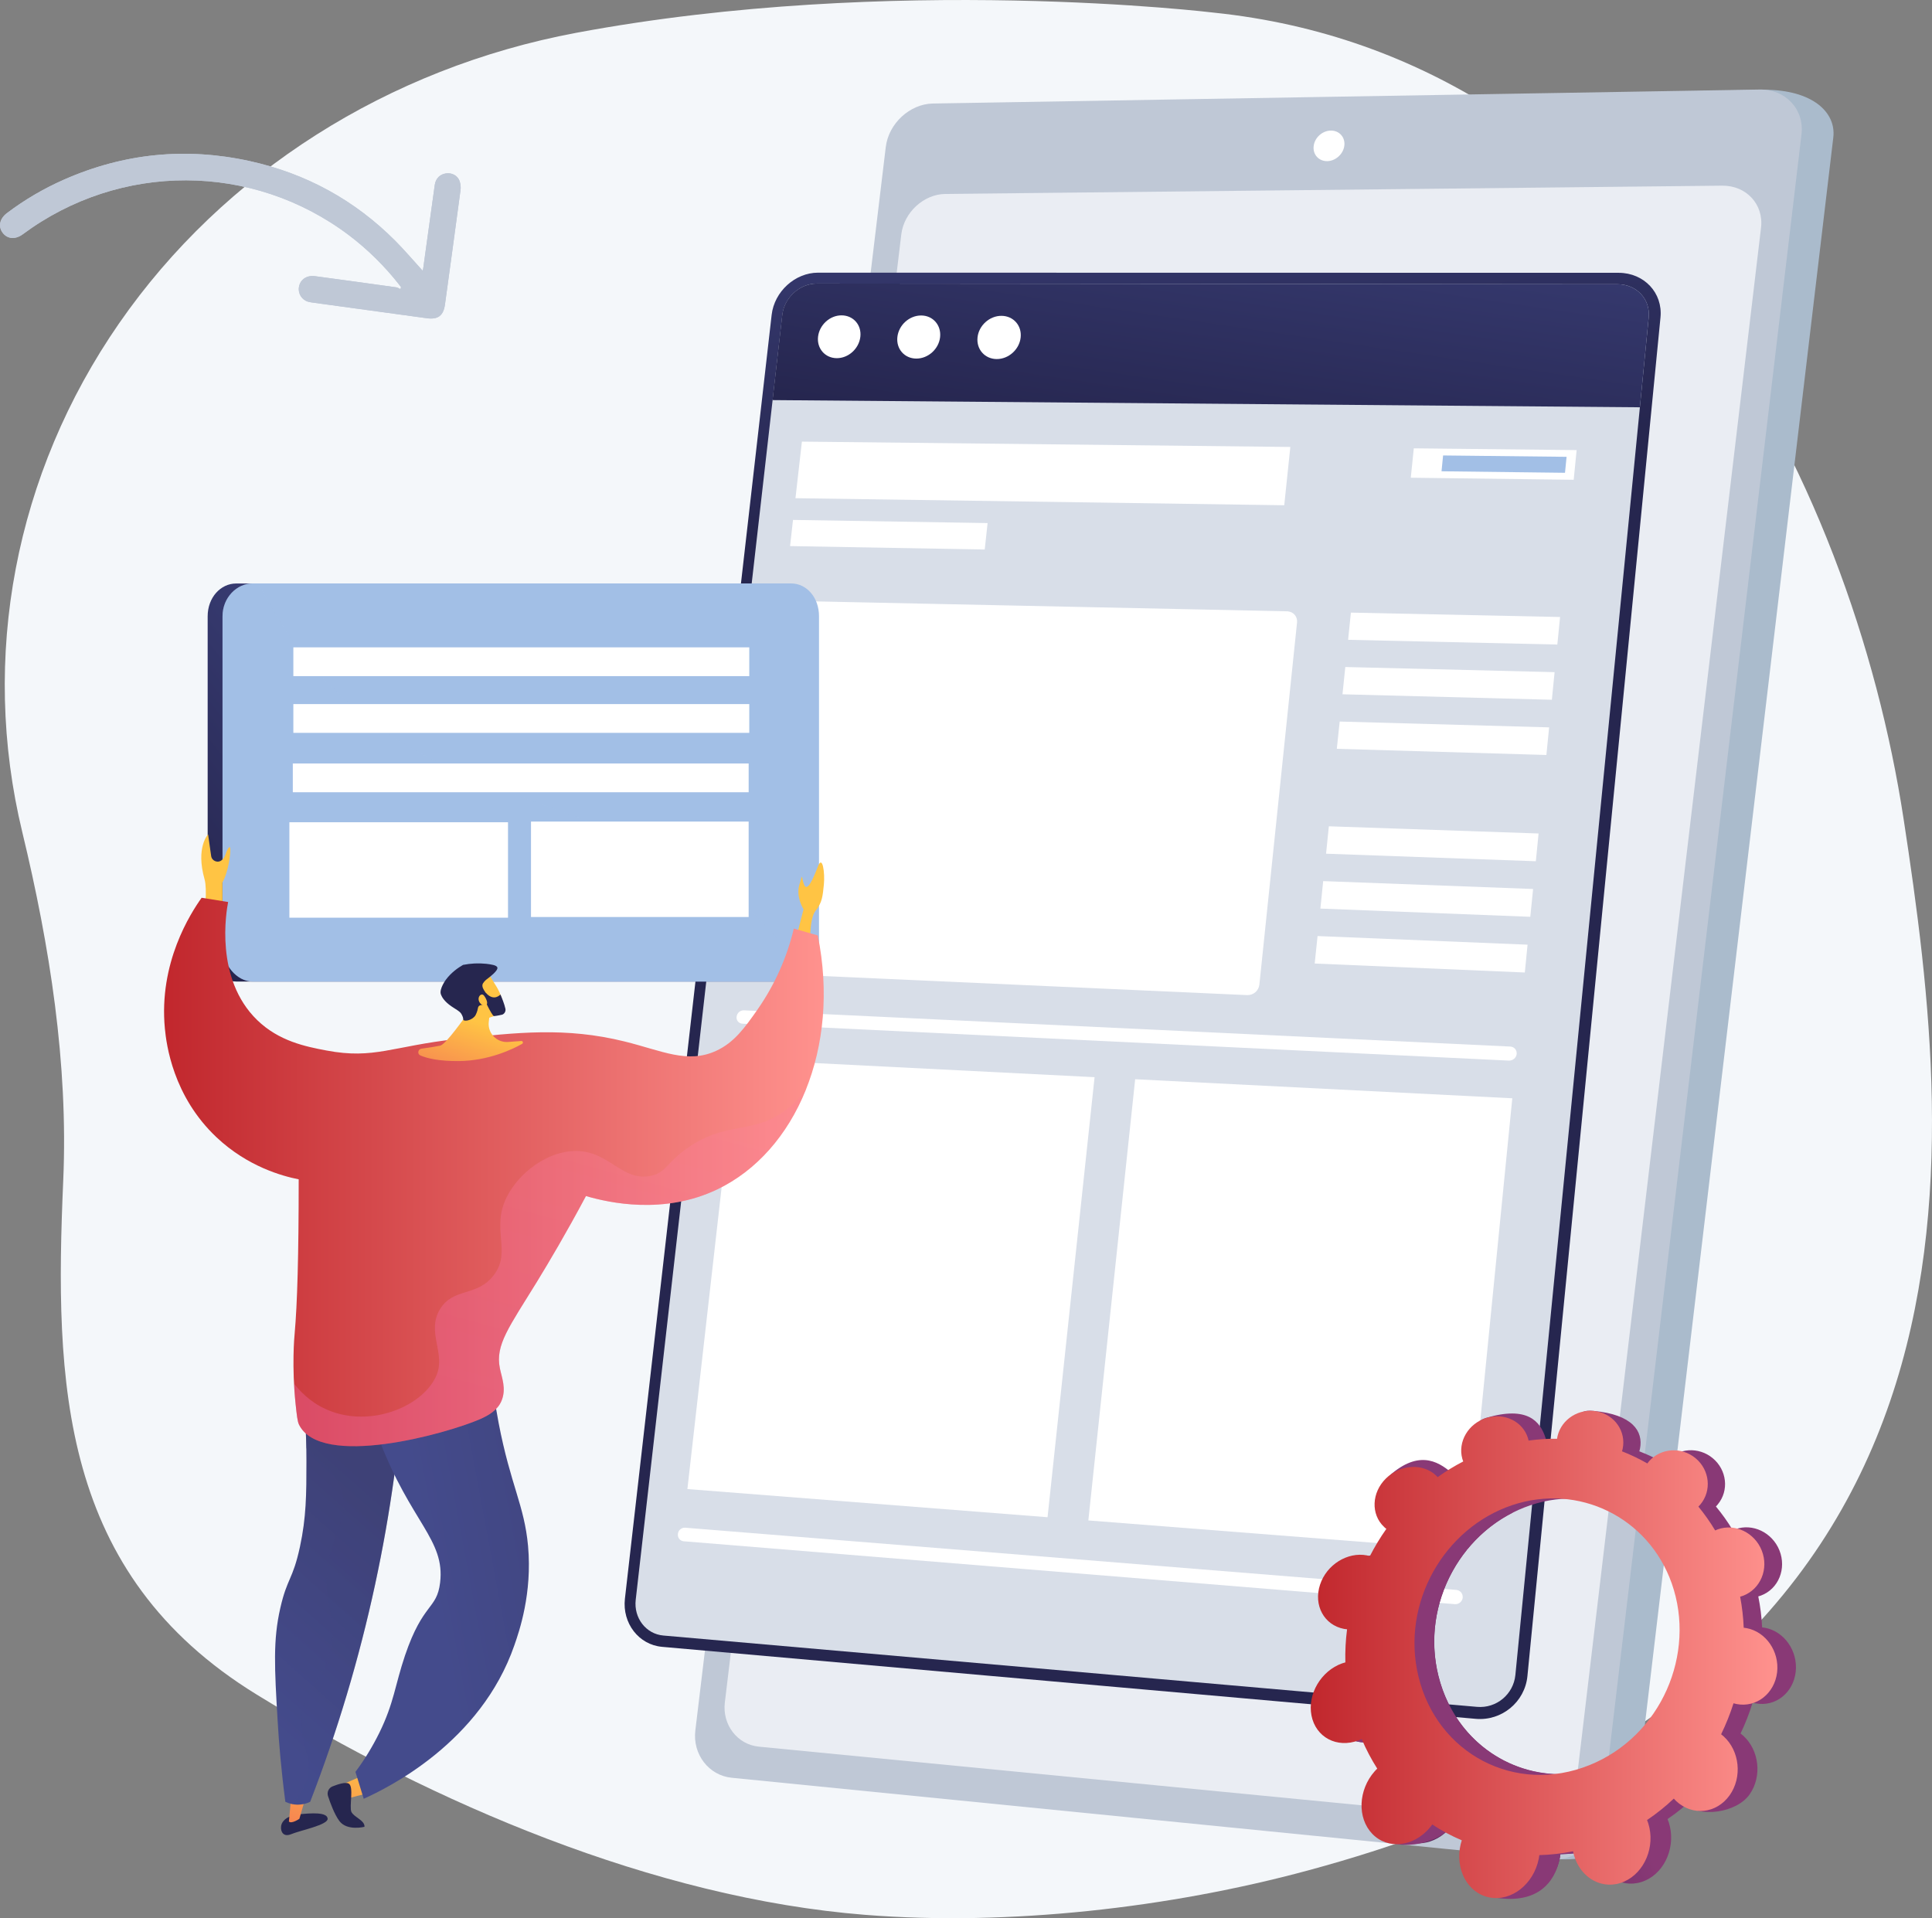 <svg width="282" height="280" viewBox="0 0 282 280" fill="none" xmlns="http://www.w3.org/2000/svg">
<rect x="0" y="0" width="282" height="280" fill="#808080" stroke="none"/>
<g clipPath="url(#clip0_1247_8413)">
<path d="M277.864 119.604C270.241 69.642 238.981 8.27 177.221 1.85C177.221 1.85 130.325 -3.86 84.11 4.79C56.666 9.93 32.619 25.211 17.394 47.182C2.168 69.152 -2.917 95.943 3.257 121.484C7.263 138.075 9.971 155.245 9.231 172.286C7.943 201.957 8.682 229.648 37.444 247.339C63.13 263.139 95.449 277.07 126.289 279.51C147.249 281.17 170.747 278.49 190.947 273.02C293.869 245.209 285.487 169.556 277.864 119.604Z" fill="#F4F7FA"/>
<path d="M134.462 21.881L106.819 251.849C106.399 255.299 108.777 258.389 112.103 258.719L227.223 271.37C234.276 271.81 238.133 268.199 238.572 264.539L267.595 20.051C268.024 16.401 264.567 13.1 257.484 13.1L141.315 15.55C137.959 15.6 134.882 18.451 134.462 21.881Z" fill="#AABBCC"/>
<path d="M129.287 21.481L101.493 252.599C101.074 256.069 103.461 259.169 106.798 259.499L226.154 271.39C229.9 271.76 233.327 269.05 233.766 265.37L262.949 19.621C263.388 15.961 260.631 13.011 256.854 13.07L136.17 15.111C132.793 15.171 129.696 18.031 129.287 21.481Z" fill="#BFC8D6"/>
<path d="M131.554 34.231L105.799 248.519C105.409 251.759 107.637 254.659 110.764 254.959L223.007 265.879C226.484 266.219 229.671 263.689 230.08 260.259L257.044 33.241C257.454 29.831 254.896 27.071 251.39 27.101L137.988 28.311C134.831 28.341 131.934 31.011 131.554 34.231Z" fill="#EAEDF3"/>
<path d="M191.747 21.321C191.597 22.551 192.486 23.531 193.715 23.521C194.944 23.511 196.073 22.491 196.223 21.261C196.373 20.031 195.483 19.041 194.245 19.061C193.006 19.081 191.887 20.091 191.747 21.321Z" fill="white"/>
<path d="M168.869 127.075L162.884 129.815C161.935 130.255 161.496 131.365 161.895 132.295L163.384 135.705C161.925 136.685 160.557 137.785 159.288 139.005L156.311 136.835C155.491 136.235 154.323 136.435 153.703 137.275L149.827 142.545C149.207 143.385 149.367 144.565 150.176 145.175L153.114 147.375C152.324 148.955 151.665 150.595 151.146 152.285L147.499 151.875C146.48 151.765 145.561 152.515 145.421 153.555L144.582 160.116C144.442 161.166 145.161 162.126 146.18 162.256L149.827 162.706C149.907 164.506 150.147 166.296 150.536 168.056L147.119 169.546C146.16 169.966 145.711 171.106 146.1 172.106L148.598 178.396C148.998 179.406 150.117 179.896 151.086 179.476L154.552 177.986C155.521 179.556 156.62 181.036 157.839 182.417L155.551 185.527C154.912 186.427 155.082 187.667 155.931 188.367L161.326 192.737C162.125 193.417 163.324 193.317 164.003 192.517C164.033 192.477 164.063 192.447 164.093 192.407L166.431 189.217C168.079 190.117 169.798 190.867 171.566 191.467L171.126 195.537C171.007 196.677 171.796 197.737 172.905 197.917L179.888 199.027C180.947 199.197 181.946 198.477 182.126 197.417C182.136 197.367 182.136 197.317 182.146 197.267L182.565 193.127C184.454 193.067 186.332 192.837 188.18 192.447L189.898 196.387C190.378 197.477 191.617 198.017 192.666 197.597L199.279 194.917C200.348 194.487 200.808 193.247 200.308 192.147L198.51 188.167C200.099 187.147 201.587 185.977 202.966 184.687L206.493 187.327C207.462 188.057 208.8 187.897 209.48 186.967L213.706 181.186C214.385 180.266 214.135 178.936 213.156 178.216L209.56 175.596C210.369 173.896 211.028 172.126 211.518 170.316L215.884 170.856C217.072 171.006 218.111 170.186 218.201 169.046L218.771 161.916C218.861 160.786 217.972 159.756 216.793 159.626L212.447 159.136C212.257 157.276 211.907 155.436 211.398 153.635L215.324 151.955C216.313 151.545 216.793 150.415 216.383 149.415C216.363 149.365 216.343 149.325 216.323 149.275L213.186 142.935C212.667 141.925 211.448 141.485 210.399 141.935L206.533 143.615C205.454 142.115 204.245 140.715 202.926 139.435L205.334 136.145C205.953 135.295 205.773 134.105 204.924 133.475C204.894 133.455 204.864 133.435 204.824 133.405L199.07 129.555C198.151 128.945 196.922 129.155 196.262 130.035L193.885 133.275C192.236 132.525 190.528 131.915 188.78 131.455L189.169 127.565C189.279 126.515 188.48 125.594 187.401 125.514L180.687 124.984C179.618 124.904 178.669 125.674 178.559 126.705L178.15 130.515C176.381 130.665 174.633 130.965 172.915 131.415L171.356 127.975C170.947 127.035 169.828 126.635 168.869 127.075ZM188.61 179.906C178.24 184.237 166.371 179.166 162.065 168.866C157.859 158.806 162.395 147.325 172.215 142.945C182.156 138.505 194.084 142.875 198.84 152.975C203.695 163.326 199.12 175.506 188.61 179.906Z" fill="white"/>
<path d="M157.41 67.282L153.564 69.993C152.954 70.422 152.765 71.222 153.154 71.782L154.573 73.823C153.674 74.693 152.844 75.633 152.095 76.633L149.777 75.643C149.138 75.373 148.349 75.683 148.009 76.333L145.891 80.423C145.551 81.083 145.791 81.833 146.431 82.113L148.728 83.123C148.359 84.283 148.079 85.483 147.909 86.693L145.312 86.993C144.582 87.083 144.043 87.703 144.053 88.433L144.203 92.923C144.223 93.593 144.772 94.113 145.442 94.103C145.482 94.103 145.521 94.103 145.571 94.093L148.169 93.813C148.429 94.993 148.798 96.143 149.268 97.243L147.05 98.773C146.431 99.204 146.241 100.034 146.63 100.634L149.088 104.404C149.488 105.014 150.317 105.154 150.946 104.724L153.194 103.184C154.043 104.074 154.972 104.874 155.971 105.584L154.733 108.014C154.383 108.654 154.623 109.454 155.262 109.804C155.282 109.814 155.292 109.824 155.312 109.824L159.528 111.834C160.227 112.154 161.057 111.854 161.396 111.164L162.645 108.694C163.884 109.024 165.153 109.234 166.421 109.344L166.571 112.084C166.611 112.834 167.251 113.404 168 113.364C168.02 113.364 168.04 113.364 168.06 113.364L172.955 112.954C173.734 112.894 174.334 112.224 174.294 111.434L174.124 108.654C175.403 108.314 176.652 107.864 177.861 107.304L179.459 109.604C179.929 110.244 180.818 110.394 181.467 109.944L185.643 107.134C186.292 106.724 186.482 105.864 186.073 105.214C186.063 105.204 186.053 105.184 186.043 105.174L184.404 102.864C185.363 101.954 186.242 100.954 187.022 99.894L189.679 101.054C190.418 101.374 191.268 101.064 191.637 100.354L193.845 95.933C194.175 95.273 193.915 94.473 193.266 94.143C193.236 94.123 193.196 94.113 193.156 94.093L190.468 92.943C190.828 91.723 191.078 90.473 191.208 89.203L194.185 88.883C194.994 88.793 195.594 88.113 195.534 87.353L195.144 82.633C195.084 81.883 194.385 81.353 193.575 81.443L190.608 81.783C190.289 80.603 189.849 79.453 189.31 78.363L191.757 76.683C192.417 76.233 192.586 75.383 192.137 74.793L189.35 71.123C188.91 70.543 188.021 70.433 187.371 70.882L184.954 72.553C184.055 71.733 183.095 70.993 182.066 70.353L183.335 67.842C183.655 67.252 183.435 66.522 182.846 66.202C182.796 66.172 182.746 66.152 182.686 66.132L178.37 64.442C177.661 64.182 176.861 64.492 176.512 65.162L175.253 67.632C174.044 67.382 172.815 67.232 171.577 67.192L171.417 64.572C171.377 63.862 170.727 63.372 169.978 63.482L165.323 64.112C164.583 64.212 164.014 64.862 164.054 65.562L164.194 68.142C162.985 68.502 161.816 68.962 160.687 69.512L159.248 67.502C158.849 66.942 158.029 66.842 157.41 67.282ZM176.792 99.043C170.208 103.524 161.496 102.084 157.37 95.973C153.334 89.983 155.192 81.673 161.486 77.273C167.83 72.853 176.452 73.943 180.778 79.843C185.193 85.873 183.425 94.533 176.792 99.043Z" fill="white"/>
<path d="M242.368 46.342L222.947 244.659C222.577 248.439 219.2 251.229 215.414 250.899L96.638 240.388C93.241 240.088 90.813 236.948 91.213 233.378L112.632 45.962C113.022 42.561 116.049 39.801 119.406 39.801L236.274 39.821C239.981 39.831 242.728 42.751 242.368 46.342Z" fill="url(#paint0_linear_1247_8413)"/>
<path d="M240.65 46.332L221.188 244.509C220.899 247.329 218.411 249.399 215.584 249.149L96.828 238.738C94.29 238.518 92.482 236.178 92.791 233.518L114.191 45.972C114.481 43.441 116.738 41.381 119.236 41.391L236.114 41.491C238.872 41.491 240.91 43.661 240.65 46.332Z" fill="#D8DEE8"/>
<path d="M240.65 46.332L239.361 59.452L112.763 58.402L114.181 45.972C114.471 43.441 116.729 41.381 119.227 41.391L236.105 41.491C238.872 41.491 240.91 43.661 240.65 46.332Z" fill="url(#paint1_linear_1247_8413)"/>
<path d="M125.58 49.162C125.38 50.892 123.842 52.292 122.134 52.282C120.425 52.272 119.206 50.862 119.406 49.142C119.606 47.422 121.135 46.022 122.843 46.032C124.551 46.041 125.78 47.432 125.58 49.162Z" fill="white"/>
<path d="M137.219 49.212C137.029 50.952 135.471 52.352 133.743 52.342C132.014 52.332 130.785 50.922 130.985 49.182C131.185 47.442 132.723 46.051 134.452 46.051C136.18 46.051 137.409 47.472 137.219 49.212Z" fill="white"/>
<path d="M148.978 49.262C148.788 51.012 147.22 52.422 145.481 52.412C143.743 52.402 142.494 50.982 142.684 49.242C142.874 47.502 144.442 46.092 146.181 46.102C147.919 46.112 149.168 47.522 148.978 49.262Z" fill="white"/>
<path d="M187.89 89.233L116.549 87.733C115.719 87.713 114.96 88.393 114.86 89.243L109.056 140.405C108.956 141.265 109.555 141.995 110.395 142.035L182.046 145.255C182.955 145.285 183.724 144.615 183.824 143.715L189.319 90.863C189.409 90.063 188.849 89.343 188.05 89.253C188 89.233 187.95 89.233 187.89 89.233Z" fill="white"/>
<path d="M187.451 73.752L116.109 72.722L117.048 64.462L188.34 65.242L187.451 73.752Z" fill="white"/>
<path d="M143.733 80.213L115.32 79.713L115.75 75.893L144.153 76.353L143.733 80.213Z" fill="white"/>
<path d="M227.313 94.083L196.772 93.393L197.182 89.423L227.713 90.063L227.313 94.083Z" fill="white"/>
<path d="M226.514 102.144L195.953 101.344L196.363 97.364L226.913 98.114L226.514 102.144Z" fill="white"/>
<path d="M225.715 110.204L195.124 109.304L195.544 105.324L226.114 106.174L225.715 110.204Z" fill="white"/>
<path d="M224.175 125.714L193.555 124.614L193.964 120.614L224.575 121.664L224.175 125.714Z" fill="white"/>
<path d="M223.366 133.825L192.726 132.625L193.135 128.615L223.776 129.765L223.366 133.825Z" fill="white"/>
<path d="M222.567 141.955L191.896 140.645L192.316 136.635L222.967 137.895L222.567 141.955Z" fill="white"/>
<path d="M221.379 153.846C221.309 154.416 220.819 154.836 220.24 154.816L108.347 149.425C107.857 149.395 107.478 148.975 107.508 148.485C107.508 148.455 107.508 148.435 107.518 148.405C107.577 147.875 108.027 147.465 108.567 147.475L220.439 152.765C220.969 152.785 221.398 153.225 221.379 153.766C221.388 153.796 221.379 153.826 221.379 153.846Z" fill="white"/>
<path d="M213.506 233.198C213.446 233.778 212.937 234.198 212.357 234.158L99.785 224.978C99.266 224.928 98.896 224.468 98.946 223.948C98.946 223.938 98.946 223.918 98.946 223.908C98.996 223.368 99.465 222.968 100.005 222.998L212.557 232.078C213.117 232.118 213.546 232.608 213.496 233.178C213.506 233.178 213.506 233.188 213.506 233.198Z" fill="white"/>
<path d="M229.7 70.032L205.923 69.733L206.362 65.442L230.13 65.702L229.7 70.032Z" fill="white"/>
<path d="M228.432 69.013L210.409 68.793L210.639 66.482L228.662 66.682L228.432 69.013Z" fill="#A2BFE6"/>
<path d="M152.904 221.468L100.334 217.358L107.457 154.595L159.767 157.236L152.904 221.468Z" fill="white"/>
<path d="M214.195 226.268L158.858 221.938L165.692 157.536L220.739 160.316L214.195 226.268Z" fill="white"/>
<path d="M117.378 138.075C117.378 140.825 115.36 143.275 113.092 143.275H34.468C32.2 143.275 30.311 140.825 30.311 138.075V89.963C30.311 87.213 32.21 85.173 34.468 85.173H113.092C115.36 85.173 117.378 87.223 117.378 89.963V138.075Z" fill="url(#paint2_linear_1247_8413)"/>
<path d="M119.546 89.963V138.075C119.546 139.915 118.737 141.635 117.508 142.525C116.909 142.965 116.219 143.275 115.48 143.275H36.855C34.587 143.275 32.48 140.825 32.48 138.075V89.963C32.48 87.213 34.587 85.163 36.855 85.163H115.48C117.748 85.173 119.546 87.213 119.546 89.963Z" fill="#A2BFE6"/>
<g opacity="0.3">
<path d="M117.528 142.525C116.929 142.965 116.229 143.275 115.48 143.275H36.855C34.587 143.275 32.48 140.825 32.48 138.075V89.963C32.48 87.213 34.587 85.163 36.855 85.163H37.645C39.103 87.703 40.921 91.143 43.169 94.183C63.789 122.064 96.398 114.024 115.23 139.255C116.079 140.405 116.839 141.475 117.528 142.525Z" fill="#A2BFE6"/>
</g>
<path d="M32.47 133.575V128.794C32.47 128.794 33.159 127.774 33.519 125.244C33.878 122.714 33.229 123.724 32.899 124.774C32.799 125.064 32.63 125.324 32.4 125.524C31.84 126.044 30.931 125.704 30.821 124.954L30.372 121.794C30.372 121.794 28.533 123.674 29.862 128.364C30.272 129.834 29.862 133.375 29.862 133.375L32.47 133.575Z" fill="url(#paint3_linear_1247_8413)"/>
<path d="M116.089 137.375L117.288 132.725C117.288 132.725 116.129 130.935 116.688 129.114C117.248 127.294 116.908 127.944 117.358 129.114C117.807 130.285 118.686 128.304 119.376 126.494C120.065 124.684 120.425 127.464 120.255 129.114C120.085 130.765 120.025 131.745 119.036 132.955C118.047 134.165 118.247 138.445 118.247 138.445L116.089 137.375Z" fill="url(#paint4_linear_1247_8413)"/>
<path d="M47.825 265.489C47.785 264.459 45.317 264.669 43.698 264.829C42.08 264.989 41.371 265.629 41.111 266.239C40.851 266.849 41.051 268.349 42.539 267.719C43.778 267.199 47.854 266.389 47.825 265.489Z" fill="#26264F"/>
<path d="M44.847 261.519L43.699 265.489C43.699 265.489 42.55 266.28 42.17 265.889L42.599 261.309L44.847 261.519Z" fill="url(#paint5_linear_1247_8413)"/>
<path d="M52.979 259.169L49.163 260.829L49.812 262.759L53.619 261.769L52.979 259.169Z" fill="url(#paint6_linear_1247_8413)"/>
<path d="M53.199 266.659C53.199 266.659 50.652 267.309 49.533 265.809C48.814 264.839 48.214 263.199 47.874 262.159C47.695 261.589 47.984 260.979 48.534 260.759C49.343 260.439 50.432 260.089 50.902 260.349C51.681 260.789 50.952 263.709 51.291 264.479C51.631 265.239 53.289 265.729 53.199 266.659Z" fill="#26264F"/>
<path d="M59.113 199.707C58.454 210.327 56.995 220.888 54.748 231.298C52.42 242.099 49.253 252.709 45.267 263.009C44.128 263.559 42.789 263.559 41.65 263.009C41.031 258.259 40.701 254.249 40.531 251.269C40.062 243.409 39.842 239.378 40.921 234.698C41.92 230.308 42.729 230.648 43.778 225.798C44.707 221.478 44.727 218.158 44.727 213.308C44.727 208.897 44.457 204.487 43.928 200.117L59.113 199.707Z" fill="url(#paint7_linear_1247_8413)"/>
<path opacity="0.3" d="M44.768 259.769C45.777 256.519 43.788 255.029 44.018 250.909C44.298 245.869 47.405 245.719 48.384 240.048C49.173 235.488 47.255 235.098 47.765 229.558C48.304 223.668 50.622 222.478 50.133 218.948C49.863 216.988 48.714 214.308 44.708 211.387C44.638 207.627 44.378 203.867 43.928 200.127L59.114 199.727C58.455 210.347 56.986 220.908 54.748 231.308C52.42 242.109 49.253 252.719 45.267 263.019C44.738 263.269 44.168 263.409 43.579 263.429C43.219 263.439 42.859 263.399 42.51 263.319C43.469 262.379 44.318 261.219 44.768 259.769Z" fill="url(#paint8_linear_1247_8413)"/>
<path d="M71.462 198.087C71.732 201.317 72.171 204.527 72.781 207.707C74.529 216.808 76.537 219.728 77.077 225.678C77.696 232.618 75.798 238.088 75.079 240.158C70.163 254.349 56.656 260.949 53.09 262.569C52.69 261.259 52.281 259.949 51.881 258.639C53.22 256.849 54.379 254.939 55.367 252.939C57.516 248.559 57.655 245.979 59.114 241.658C61.751 233.878 63.76 234.978 64.239 231.018C64.998 224.738 59.943 222.208 55.377 210.197C54.368 207.547 53.539 204.837 52.88 202.077L71.462 198.087Z" fill="url(#paint9_linear_1247_8413)"/>
<path d="M33.298 131.665L29.432 131.045C27.813 133.325 23.148 140.525 24.067 150.145C24.287 152.425 25.226 159.996 31.61 166.016C36.185 170.326 41.271 171.686 43.598 172.146C43.598 183.357 43.389 190.417 43.009 194.647C42.959 195.157 42.569 199.437 43.149 204.957C43.329 206.637 43.419 207.487 43.648 207.957C46.835 214.398 65.128 209.297 70.063 207.157C71.342 206.597 72.65 205.827 73.21 204.457C73.929 202.697 73.24 201.107 72.96 199.717C72.271 196.297 74.309 193.717 78.385 187.077C80.103 184.267 82.611 180.056 85.528 174.586C88.915 175.576 96.887 177.346 104.69 173.616C116.159 168.136 122.703 152.975 119.366 136.545L115.869 135.545C114.86 139.785 113.062 143.785 110.574 147.355C108.726 149.985 107.187 152.175 104.52 153.395C100.334 155.316 96.608 153.365 91.173 152.025C82.601 149.905 75.438 150.695 66.736 151.655C57.225 152.705 54.618 154.656 47.674 153.345C44.577 152.765 40.711 151.975 37.544 148.905C31.3 142.845 33.038 133.015 33.298 131.665Z" fill="url(#paint10_linear_1247_8413)"/>
<path d="M68.825 144.185C68.825 144.185 69.394 146.465 68.595 147.495C67.796 148.525 65.108 152.445 64.239 152.635C63.739 152.745 62.491 152.935 61.511 153.075C60.992 153.155 60.882 153.865 61.362 154.065C62.341 154.485 64.059 154.915 67.006 154.885C71.272 154.835 74.709 153.215 76.207 152.375C76.317 152.315 76.357 152.175 76.297 152.065C76.257 151.985 76.168 151.945 76.078 151.955L74.159 152.095C72.711 152.205 71.442 151.115 71.332 149.665C71.322 149.505 71.322 149.335 71.342 149.175L71.462 148.105L68.825 144.185Z" fill="url(#paint11_linear_1247_8413)"/>
<path d="M70.583 148.785C70.843 148.645 72.991 148.375 73.291 147.225C73.69 145.655 72.281 143.745 72.112 143.445C71.382 142.165 71.193 141.985 70.853 141.765L70.373 141.485L70.313 141.465C70.014 141.365 68.985 141.355 68.785 141.405C68.126 141.565 67.486 144.275 67.766 148.085C67.746 148.235 67.716 148.375 67.696 148.525C67.646 148.915 70.603 148.925 70.583 148.785Z" fill="url(#paint12_linear_1247_8413)"/>
<path d="M72.601 141.245C72.691 141.715 71.462 142.635 70.933 143.035C70.773 143.175 70.633 143.335 70.513 143.515C70.483 143.555 70.463 143.605 70.443 143.655C70.204 144.405 71.403 145.255 71.183 145.595C71.023 145.845 70.214 145.535 70.124 145.745C70.034 145.955 70.713 146.335 70.623 146.575C70.553 146.755 70.134 146.605 69.884 146.875C69.754 147.015 69.794 147.115 69.674 147.535C69.604 147.755 69.524 147.965 69.414 148.175C69.025 148.875 67.876 149.155 67.646 148.885C67.586 148.805 67.636 148.745 67.566 148.485C67.506 148.305 67.426 148.135 67.326 147.975C67.077 147.585 66.497 147.315 65.908 146.905C64.809 146.155 64.499 145.495 64.409 145.275C64.399 145.255 64.389 145.225 64.379 145.205C64.359 145.165 64.349 145.125 64.339 145.095C64.109 144.335 65.069 143.025 65.069 143.025C65.838 141.985 66.807 141.295 67.586 140.845C68.695 140.625 69.834 140.565 70.963 140.685C71.622 140.765 72.531 140.875 72.601 141.245Z" fill="#26264F"/>
<path d="M73.04 145.165C73.04 145.165 72.131 146.255 70.932 144.945L70.343 145.125C70.343 145.125 71.791 148.315 72.101 148.315C72.411 148.315 73.32 148.105 73.32 148.105C73.66 147.965 73.849 147.595 73.769 147.235C73.63 146.585 73.25 145.625 73.04 145.165Z" fill="#26264F"/>
<path d="M70.643 145.325C70.343 144.935 69.844 145.315 69.854 145.835C69.864 146.355 70.373 146.875 70.853 146.765C71.332 146.655 71.052 145.855 70.643 145.325Z" fill="url(#paint13_linear_1247_8413)"/>
<path opacity="0.3" d="M48.514 206.077C54.708 208.267 61.931 205.067 63.729 200.707C65.058 197.487 62.211 194.407 64.228 191.097C66.167 187.897 69.673 189.337 72.091 186.107C74.728 182.587 71.621 179.466 73.959 174.746C75.718 171.196 79.924 167.996 84.06 168.006C88.975 168.016 90.813 172.546 95.039 171.626C97.247 171.146 97.197 169.816 100.274 167.626C105.629 163.836 109.215 165.426 113.621 162.756C114.92 161.976 116.359 160.766 117.707 158.836C115.08 165.526 110.524 170.826 104.69 173.616C96.887 177.346 88.915 175.576 85.528 174.586C82.611 180.056 80.103 184.267 78.385 187.077C74.309 193.717 72.281 196.297 72.96 199.717C73.24 201.107 73.929 202.707 73.21 204.457C72.65 205.827 71.342 206.597 70.063 207.157C65.128 209.297 46.835 214.398 43.648 207.957C43.419 207.497 43.329 206.647 43.149 204.957C43.039 203.907 42.969 202.907 42.919 201.967C44.188 203.597 45.996 205.187 48.514 206.077Z" fill="url(#paint14_linear_1247_8413)"/>
<path d="M201.797 253.759C202.436 255.259 203.206 256.699 204.095 258.069C203.965 258.189 203.845 258.319 203.725 258.459C201.357 261.159 201.207 265.249 203.445 267.56C205.703 269.89 209.48 269.48 211.817 266.65C211.937 266.5 212.047 266.35 212.157 266.2C213.516 267.09 214.964 267.86 216.463 268.5C216.403 268.68 216.353 268.86 216.313 269.05C215.474 272.7 217.382 276.2 220.579 276.81C223.776 277.42 226.963 274.88 227.682 271.21C227.722 271.02 227.742 270.84 227.762 270.66C229.41 270.62 231.049 270.43 232.667 270.1C232.707 270.28 232.747 270.46 232.797 270.63C233.796 274.08 237.093 275.84 240.13 274.51C243.127 273.2 244.656 269.38 243.587 266.029C243.527 265.859 243.467 265.689 243.397 265.529C244.766 264.599 246.065 263.549 247.263 262.409C247.373 262.529 245.565 263.099 245.685 263.219C248.063 265.449 253.497 264.609 255.376 261.929C257.224 259.299 256.784 255.469 254.437 253.349C254.317 253.239 254.187 253.139 254.057 253.039C254.756 251.579 255.346 250.079 255.815 248.529C255.965 248.569 256.105 248.609 256.255 248.639C259.152 249.189 261.769 247.099 262.109 244.019C262.439 240.989 260.431 238.139 257.633 237.608C257.494 237.578 257.344 237.568 257.204 237.548C257.134 236.028 256.944 234.518 256.644 233.028C256.784 232.988 256.914 232.948 257.044 232.898C259.612 231.928 260.79 228.968 259.731 226.308C258.682 223.688 255.815 222.318 253.308 223.218C253.178 223.268 253.048 223.318 252.928 223.378C252.199 222.158 251.369 220.998 250.46 219.898C250.55 219.808 250.65 219.708 250.73 219.598C252.408 217.578 252.059 214.558 249.991 212.848C247.943 211.148 244.936 211.338 243.227 213.288C243.137 213.388 243.057 213.498 242.977 213.608C241.789 212.928 240.56 212.338 239.281 211.848C239.321 211.718 239.351 211.588 239.381 211.458C239.87 208.947 238.332 206.477 232.577 205.947C229.93 205.697 230.469 207.127 229.9 209.627C229.87 209.757 229.85 209.888 229.83 210.018C228.451 209.998 227.063 210.088 225.694 210.278C225.664 210.148 225.634 210.017 225.594 209.897C224.815 207.467 222.957 205.187 216.942 206.957C214.305 207.737 215.354 210.448 216.083 212.938C216.123 213.068 216.163 213.198 216.213 213.318C214.924 213.988 213.686 214.748 212.507 215.598C212.417 215.498 212.327 215.408 212.227 215.308C210.269 213.538 207.052 213.748 205.004 215.778C202.926 217.838 202.806 221.018 204.794 222.868C204.894 222.968 205.004 223.058 205.114 223.138C204.235 224.408 203.445 225.728 202.746 227.108C202.606 227.068 202.466 227.028 202.316 226.998C199.499 226.458 196.462 228.348 195.533 231.268C194.584 234.248 196.162 237.148 199.07 237.708C199.219 237.738 199.369 237.759 199.519 237.769C199.329 239.369 199.259 240.979 199.309 242.589C199.149 242.629 199 242.679 198.84 242.729C195.793 243.819 193.815 247.199 194.444 250.319C195.093 253.489 198.18 255.129 201.307 253.949C201.477 253.909 201.637 253.829 201.797 253.759ZM209.959 244.629C207.302 233.968 213.536 223.008 223.426 219.708C232.997 216.508 243.227 221.448 246.704 231.118C250.38 241.339 245.355 253.359 234.965 257.579C224.195 261.939 212.766 255.929 209.959 244.629Z" fill="url(#paint15_linear_1247_8413)"/>
<path d="M199.08 237.708C196.163 237.148 194.585 234.248 195.544 231.268C196.483 228.348 199.51 226.458 202.327 226.998C202.477 227.028 202.617 227.068 202.757 227.108C203.446 225.728 204.245 224.398 205.124 223.138C205.015 223.048 204.905 222.968 204.805 222.868C202.827 221.018 200.938 216.918 203.226 215.038C207.482 211.547 210.279 213.538 212.238 215.308C212.338 215.398 212.427 215.498 212.517 215.598C213.696 214.748 214.935 213.988 216.224 213.318C216.174 213.198 216.124 213.067 216.094 212.937C215.704 211.577 215.994 210.167 216.753 209.037C218.112 212.857 219.461 216.778 220.799 220.798C212.477 224.988 207.542 234.948 209.95 244.639C212.088 253.259 219.321 258.839 227.523 258.979C227.703 259.999 227.873 261.029 228.082 262.049C228.652 264.849 229.391 267.659 230.14 270.5C229.341 270.59 228.542 270.64 227.753 270.66C227.733 270.85 227.703 271.03 227.673 271.22C226.954 274.89 224.326 277.89 218.482 277.03C215.245 276.55 215.475 272.72 216.314 269.069C216.354 268.879 216.414 268.699 216.464 268.519C214.965 267.879 213.526 267.109 212.158 266.219C212.048 266.369 211.938 266.519 211.818 266.669C209.48 269.49 203.356 270.25 201.098 267.909C198.87 265.589 201.348 261.179 203.716 258.469C203.836 258.329 203.966 258.209 204.085 258.079C203.196 256.709 202.427 255.269 201.788 253.769C201.628 253.839 201.478 253.909 201.318 253.969C198.191 255.149 195.104 253.509 194.455 250.339C193.815 247.219 195.803 243.839 198.85 242.749C199.01 242.689 199.16 242.649 199.32 242.609C199.27 240.998 199.34 239.388 199.53 237.788C199.38 237.758 199.23 237.738 199.08 237.708Z" fill="url(#paint16_linear_1247_8413)"/>
<path d="M254.946 237.659C254.806 237.629 254.656 237.618 254.517 237.598C254.457 236.078 254.277 234.558 253.997 233.068C254.137 233.028 254.267 232.988 254.407 232.938C256.984 231.968 258.203 228.998 257.154 226.338C256.125 223.718 253.258 222.338 250.73 223.238C250.6 223.288 250.47 223.338 250.351 223.398C249.621 222.178 248.802 221.018 247.903 219.918C247.993 219.828 248.093 219.728 248.183 219.618C249.881 217.588 249.551 214.568 247.493 212.858C245.455 211.158 242.428 211.348 240.7 213.298C240.61 213.398 240.53 213.508 240.45 213.618C239.261 212.938 238.032 212.348 236.754 211.848C236.794 211.718 236.824 211.588 236.853 211.458C237.363 208.937 235.685 206.527 233.097 206.027C230.51 205.527 227.942 207.117 227.343 209.628C227.313 209.758 227.293 209.888 227.273 210.018C225.884 209.998 224.495 210.088 223.117 210.278C223.087 210.148 223.057 210.018 223.017 209.898C222.257 207.467 219.55 206.167 216.953 206.977C214.325 207.787 212.747 210.448 213.446 212.948C213.486 213.078 213.526 213.208 213.576 213.328C212.277 213.998 211.028 214.768 209.839 215.618C209.749 215.518 209.66 215.418 209.56 215.328C207.611 213.558 204.385 213.768 202.307 215.798C200.199 217.858 200.059 221.048 202.037 222.898C202.137 222.998 202.247 223.088 202.357 223.168C201.457 224.438 200.658 225.768 199.949 227.148C199.809 227.108 199.669 227.068 199.519 227.038C196.692 226.498 193.635 228.388 192.676 231.318C191.697 234.298 193.255 237.209 196.172 237.769C196.322 237.799 196.472 237.819 196.622 237.829C196.412 239.429 196.332 241.049 196.372 242.659C196.212 242.699 196.053 242.749 195.903 242.799C192.836 243.889 190.818 247.279 191.427 250.409C192.046 253.589 195.133 255.229 198.28 254.049C198.44 253.989 198.6 253.919 198.76 253.849C199.389 255.349 200.159 256.799 201.028 258.169C200.898 258.289 200.768 258.419 200.648 258.559C198.25 261.269 198.071 265.359 200.298 267.68C202.546 270.02 206.343 269.6 208.71 266.77C208.83 266.62 208.95 266.47 209.06 266.32C210.419 267.22 211.857 267.99 213.366 268.63C213.306 268.81 213.256 269 213.206 269.19C212.337 272.85 214.215 276.36 217.422 276.97C220.629 277.58 223.846 275.03 224.595 271.35C224.635 271.16 224.655 270.98 224.685 270.79C226.344 270.75 227.992 270.56 229.61 270.23C229.65 270.41 229.68 270.59 229.73 270.77C230.709 274.23 234.006 275.99 237.053 274.66C240.07 273.34 241.639 269.52 240.59 266.17C240.54 266 240.47 265.83 240.41 265.67C241.799 264.729 243.107 263.689 244.316 262.539C244.426 262.659 244.536 262.779 244.656 262.899C247.034 265.129 250.55 264.739 252.459 262.059C254.337 259.419 253.927 255.579 251.589 253.459C251.469 253.349 251.34 253.249 251.22 253.149C251.929 251.689 252.538 250.179 253.028 248.629C253.178 248.669 253.328 248.709 253.478 248.739C256.375 249.299 259.022 247.199 259.392 244.109C259.742 241.049 257.753 238.199 254.946 237.659ZM232.018 257.649C221.168 262.029 209.749 255.999 207.032 244.679C204.464 233.998 210.798 223.018 220.749 219.698C230.38 216.488 240.6 221.448 244.017 231.138C247.613 241.379 242.478 253.429 232.018 257.649Z" fill="url(#paint17_linear_1247_8413)"/>
<path d="M57.715 35.171C51.781 29.211 44.678 25.331 36.486 23.521C27.134 21.461 18.073 22.361 9.292 26.241C6.354 27.541 3.567 29.171 1.01 31.111C-0.049 31.911 -0.299 33.061 0.39 33.981C1.079 34.901 2.248 34.991 3.317 34.201C17.554 23.641 36.845 23.701 50.942 34.341C53.699 36.431 56.167 38.871 58.295 41.591C58.375 41.691 58.455 41.801 58.534 41.901L58.444 42.201C58.245 42.111 58.055 41.971 57.845 41.941C53.889 41.391 49.933 40.841 45.966 40.311C44.778 40.151 43.819 40.801 43.639 41.871C43.459 42.841 44.058 43.801 45.007 44.051C45.217 44.102 45.437 44.142 45.657 44.172C51.201 44.931 56.756 45.691 62.311 46.452C63.939 46.672 64.728 46.072 64.948 44.452C65.707 38.891 66.477 33.341 67.216 27.781C67.286 27.311 67.226 26.831 67.066 26.381C66.747 25.581 65.917 25.191 65.098 25.311C64.219 25.441 63.59 26.051 63.46 26.991C63.16 29.081 62.88 31.171 62.59 33.261C62.321 35.191 62.061 37.121 61.791 39.051C61.771 39.201 61.741 39.351 61.701 39.521C60.343 38.041 59.084 36.551 57.715 35.171Z" fill="#BFC8D6"/>
<path d="M61.701 39.531C60.343 38.041 59.084 36.551 57.715 35.171C51.781 29.211 44.678 25.331 36.486 23.521C27.134 21.461 18.073 22.361 9.292 26.241C6.354 27.541 3.567 29.171 1.01 31.111C-0.049 31.911 -0.299 33.061 0.39 33.981C1.079 34.901 2.248 34.991 3.317 34.201C17.554 23.641 36.845 23.701 50.942 34.341C53.699 36.431 56.167 38.871 58.295 41.591C58.375 41.691 58.455 41.801 58.534 41.901L58.444 42.201C58.245 42.111 58.055 41.971 57.845 41.941C53.889 41.391 49.933 40.841 45.966 40.311C44.778 40.151 43.819 40.801 43.639 41.871C43.459 42.841 44.058 43.801 45.007 44.051C45.217 44.102 45.437 44.142 45.657 44.172C51.201 44.931 56.756 45.691 62.311 46.452C63.939 46.672 64.728 46.072 64.948 44.452C65.707 38.891 66.477 33.341 67.216 27.781C67.286 27.311 67.226 26.831 67.066 26.381C66.747 25.581 65.917 25.191 65.098 25.311C64.219 25.441 63.59 26.051 63.46 26.991C63.16 29.081 62.88 31.171 62.59 33.261C62.321 35.191 62.061 37.121 61.791 39.051C61.771 39.221 61.731 39.371 61.701 39.531Z" fill="#BFC8D6"/>
<path d="M109.366 94.493H42.819V98.694H109.366V94.493Z" fill="white"/>
<path d="M109.366 102.774H42.819V106.974H109.366V102.774Z" fill="white"/>
<path d="M109.276 111.444H42.739V115.644H109.276V111.444Z" fill="white"/>
<path d="M74.15 120.024H42.24V133.955H74.15V120.024Z" fill="white"/>
<path d="M109.275 119.924H77.506V133.855H109.275V119.924Z" fill="white"/>
</g>
<defs>
<linearGradient id="paint0_linear_1247_8413" x1="147.929" y1="-9.828" x2="158.332" y2="72.639" gradientUnits="userSpaceOnUse">
<stop stop-color="#444B8C"/>
<stop offset="1" stop-color="#26264F"/>
</linearGradient>
<linearGradient id="paint1_linear_1247_8413" x1="184.659" y1="-1.253" x2="174.725" y2="66.555" gradientUnits="userSpaceOnUse">
<stop stop-color="#444B8C"/>
<stop offset="1" stop-color="#26264F"/>
</linearGradient>
<linearGradient id="paint2_linear_1247_8413" x1="87.203" y1="103.303" x2="36.184" y2="144.522" gradientUnits="userSpaceOnUse">
<stop stop-color="#444B8C"/>
<stop offset="1" stop-color="#26264F"/>
</linearGradient>
<linearGradient id="paint3_linear_1247_8413" x1="30.621" y1="131.284" x2="27.121" y2="156.13" gradientUnits="userSpaceOnUse">
<stop stop-color="#FFC444"/>
<stop offset="1" stop-color="#F36F56"/>
</linearGradient>
<linearGradient id="paint4_linear_1247_8413" x1="116.465" y1="143.375" x2="112.966" y2="168.22" gradientUnits="userSpaceOnUse">
<stop stop-color="#FFC444"/>
<stop offset="1" stop-color="#F36F56"/>
</linearGradient>
<linearGradient id="paint5_linear_1247_8413" x1="46.226" y1="254.233" x2="40.938" y2="269.953" gradientUnits="userSpaceOnUse">
<stop stop-color="#FFC444"/>
<stop offset="1" stop-color="#F36F56"/>
</linearGradient>
<linearGradient id="paint6_linear_1247_8413" x1="52.985" y1="256.564" x2="47.736" y2="272.168" gradientUnits="userSpaceOnUse">
<stop stop-color="#FFC444"/>
<stop offset="1" stop-color="#F36F56"/>
</linearGradient>
<linearGradient id="paint7_linear_1247_8413" x1="31.66" y1="246.169" x2="56.468" y2="218.225" gradientUnits="userSpaceOnUse">
<stop stop-color="#444B8C"/>
<stop offset="1" stop-color="#3E4177"/>
</linearGradient>
<linearGradient id="paint8_linear_1247_8413" x1="31.662" y1="246.17" x2="56.469" y2="218.227" gradientUnits="userSpaceOnUse">
<stop stop-color="#444B8C"/>
<stop offset="1" stop-color="#3E4177"/>
</linearGradient>
<linearGradient id="paint9_linear_1247_8413" x1="62.823" y1="230.229" x2="99.414" y2="223.417" gradientUnits="userSpaceOnUse">
<stop stop-color="#444B8C"/>
<stop offset="1" stop-color="#3E4177"/>
</linearGradient>
<linearGradient id="paint10_linear_1247_8413" x1="23.948" y1="171.069" x2="120.233" y2="171.069" gradientUnits="userSpaceOnUse">
<stop stop-color="#C1272D"/>
<stop offset="1" stop-color="#FF928E"/>
</linearGradient>
<linearGradient id="paint11_linear_1247_8413" x1="69.925" y1="149.211" x2="65.802" y2="161.36" gradientUnits="userSpaceOnUse">
<stop stop-color="#FFC444"/>
<stop offset="1" stop-color="#F36F56"/>
</linearGradient>
<linearGradient id="paint12_linear_1247_8413" x1="18.068" y1="300.287" x2="13.945" y2="312.438" gradientUnits="userSpaceOnUse">
<stop stop-color="#FFC444"/>
<stop offset="1" stop-color="#F36F56"/>
</linearGradient>
<linearGradient id="paint13_linear_1247_8413" x1="-70.697" y1="373.86" x2="-81.314" y2="390.956" gradientUnits="userSpaceOnUse">
<stop stop-color="#FFC444"/>
<stop offset="1" stop-color="#F36F56"/>
</linearGradient>
<linearGradient id="paint14_linear_1247_8413" x1="96.398" y1="121.285" x2="73.572" y2="205.01" gradientUnits="userSpaceOnUse">
<stop stop-color="#FF9085"/>
<stop offset="1" stop-color="#FB6FBB"/>
</linearGradient>
<linearGradient id="paint15_linear_1247_8413" x1="183.334" y1="262.035" x2="227.161" y2="241.402" gradientUnits="userSpaceOnUse">
<stop stop-color="#311944"/>
<stop offset="1" stop-color="#893976"/>
</linearGradient>
<linearGradient id="paint16_linear_1247_8413" x1="241.118" y1="235.567" x2="230.294" y2="239.309" gradientUnits="userSpaceOnUse">
<stop stop-color="#311944"/>
<stop offset="1" stop-color="#893976"/>
</linearGradient>
<linearGradient id="paint17_linear_1247_8413" x1="191.31" y1="241.476" x2="259.417" y2="241.476" gradientUnits="userSpaceOnUse">
<stop stop-color="#C1272D"/>
<stop offset="1" stop-color="#FF928E"/>
</linearGradient>
<clipPath id="clip0_1247_8413">
<rect width="282" height="280" fill="white"/>
</clipPath>
</defs>
</svg>
